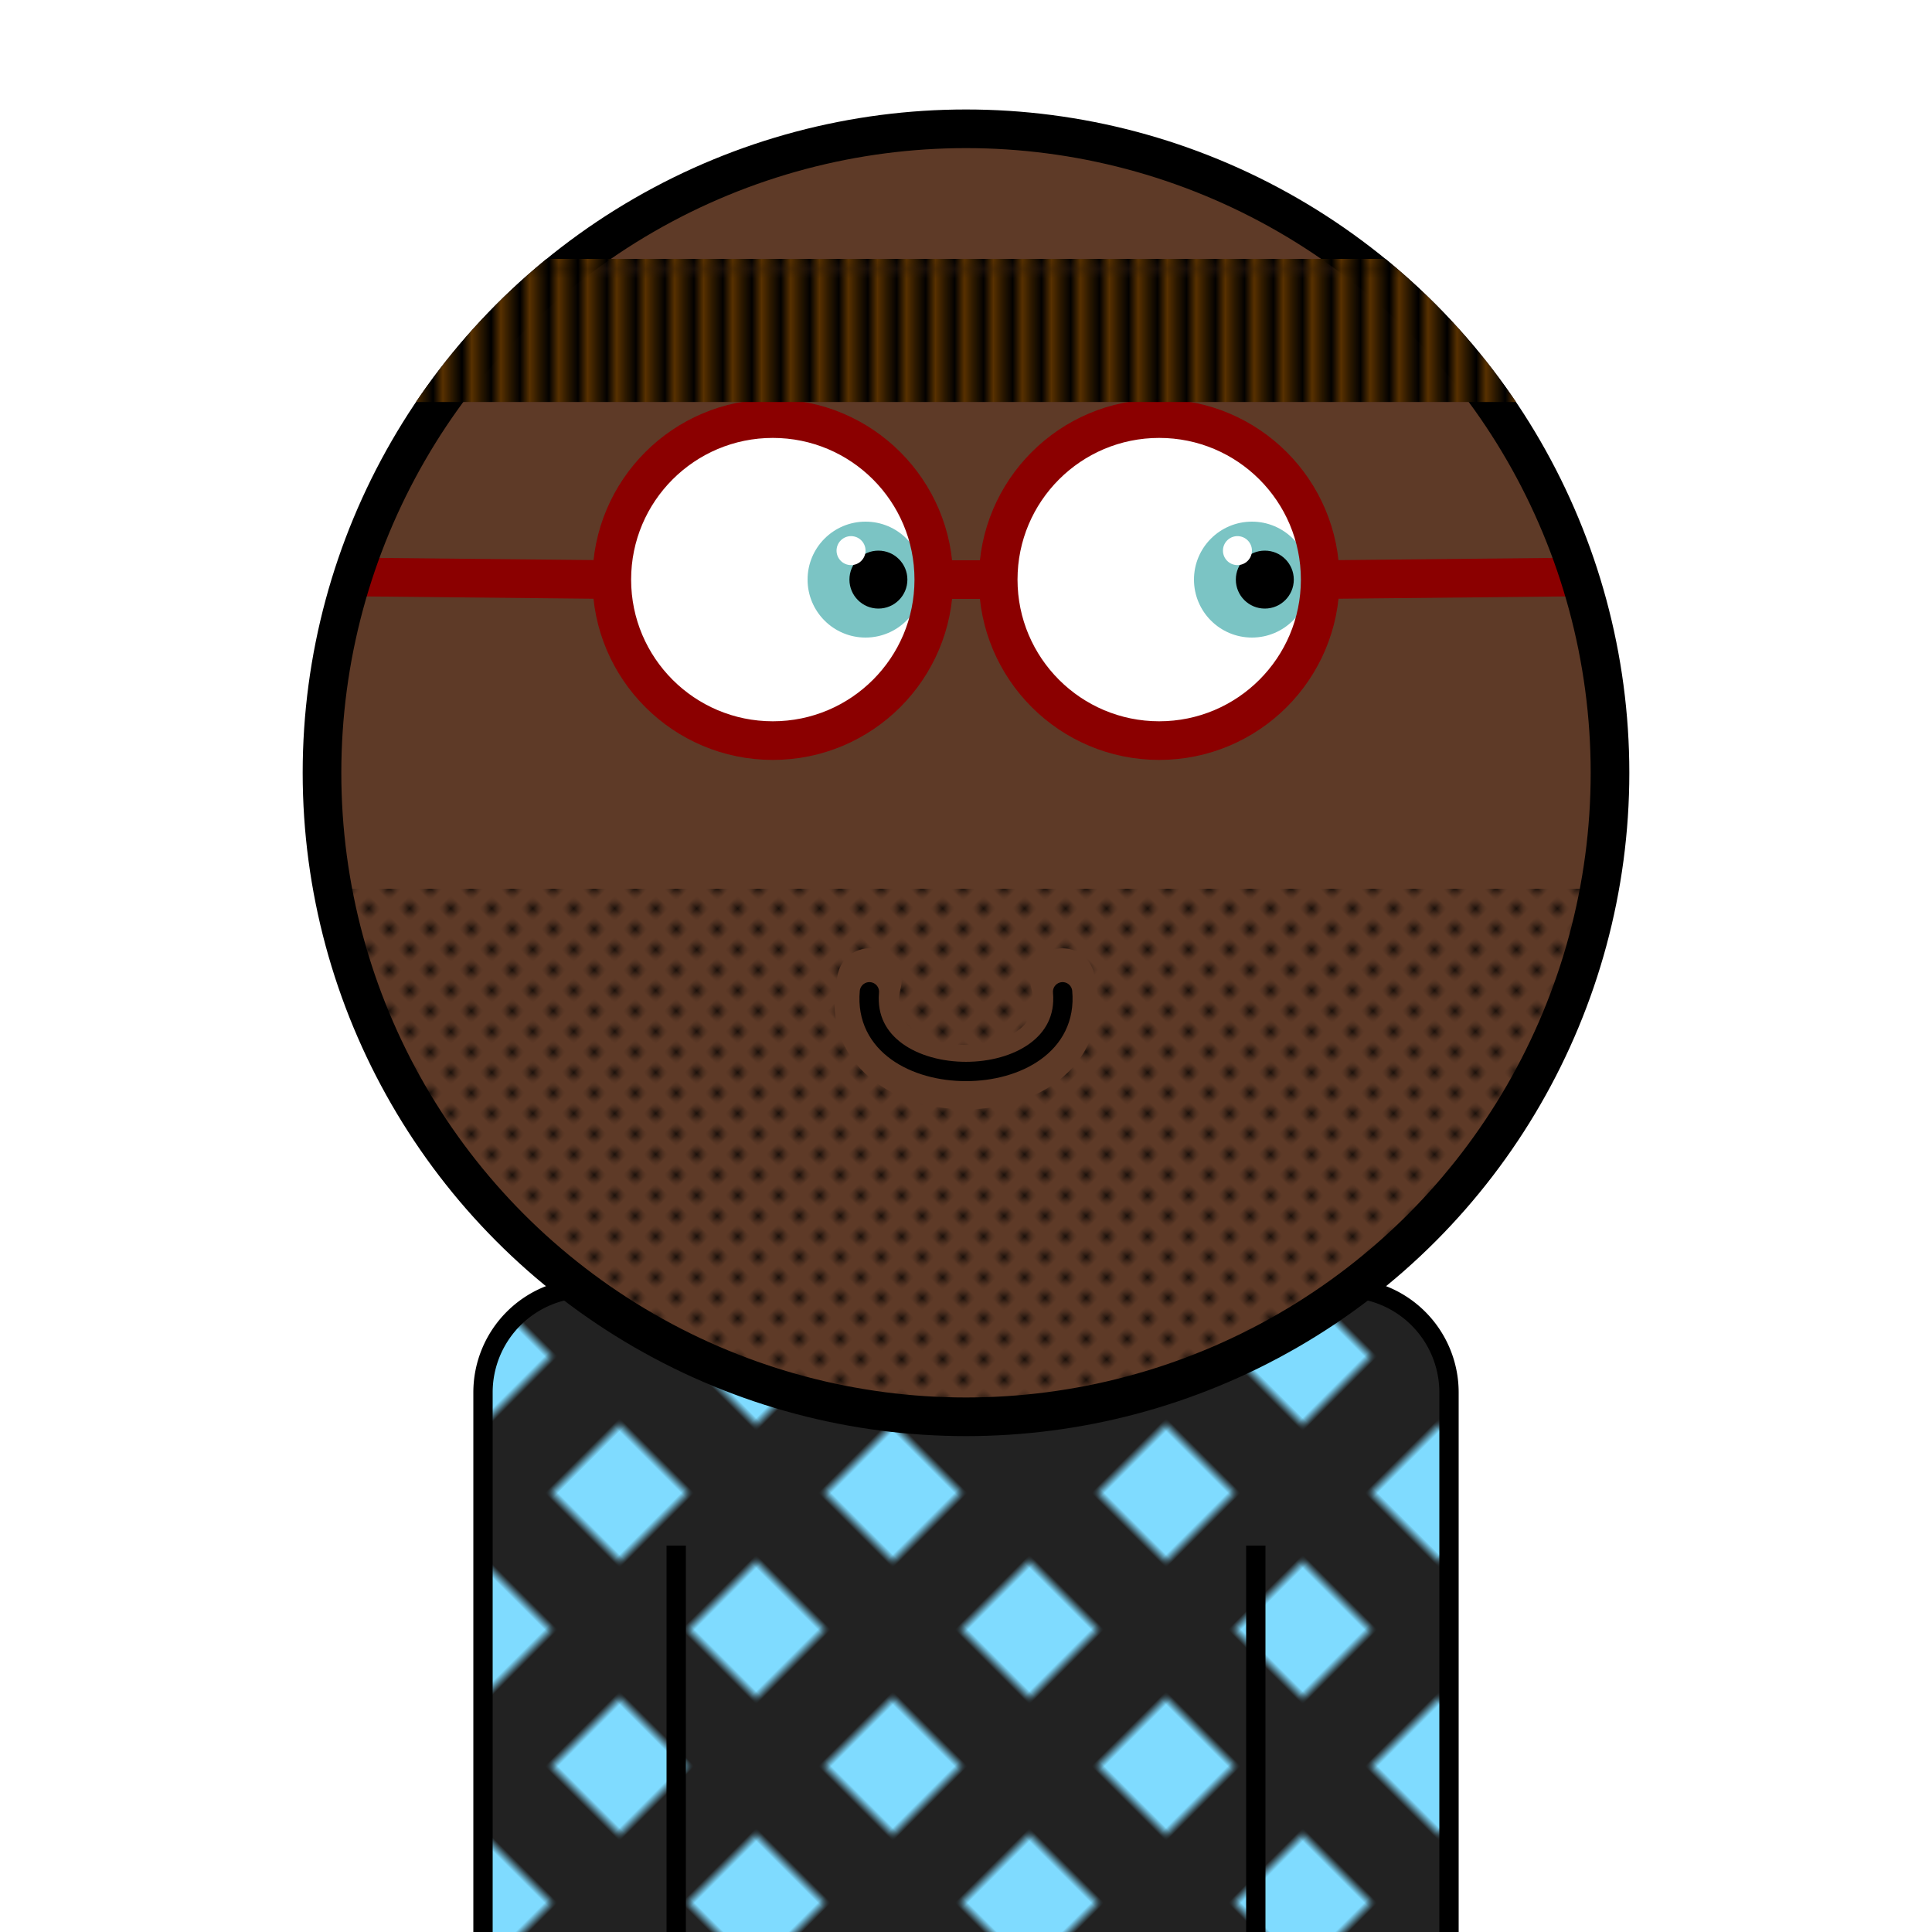 <svg xmlns="http://www.w3.org/2000/svg" id="natnerd-191712" viewBox="0 0 200 200" style="width: 200px; height: 200px;"><defs><pattern id="pattern_191712" x="0" y="0" width="20" height="20" patternUnits="userSpaceOnUse" patternTransform="rotate(45)"><rect x="0" y="0" width="200" height="200" stroke="none" fill="#222222"></rect><rect x="0" y="0" width="10" height="10" stroke="none" fill="#7fdbff"></rect></pattern></defs><path stroke="#000000" stroke-width="2" transform="translate(50, 133.333)" fill="url(#pattern_191712)" d="
        M10.811,0
        h78.378
        a10.811,10.811 0 0 1 10.811,10.811
        v58.378
        a10.811,10.811 0 0 1 -10.811,10.811
        h-78.378
        a10.811,10.811 0 0 1 -10.811,-10.811
        v-58.378
        a10.811,10.811 0 0 1 10.811,-10.811
        z
    "></path><line x1="70" y1="200" x2="70" y2="160" stroke="#000000" stroke-width="2"></line><line x1="130" y1="200" x2="130" y2="160" stroke="#000000" stroke-width="2"></line><circle id="head-191712" cx="100" cy="80" r="66.667" fill="#5e3a27"></circle><circle id="left-eye-white" cx="80" cy="60" r="16.667" fill="white"></circle><circle id="left-eye" cx="89.6" cy="60" r="6" fill="#7bc4c4"></circle><circle id="left-eye-black" cx="90.933" cy="60" r="3" fill="black"></circle><circle id="left-eye-light" cx="88.1" cy="57" r="1.5" fill="white"></circle><circle cx="120" cy="60" r="16.667" fill="white"></circle><circle cx="129.6" cy="60" r="6" fill="#7bc4c4"></circle><circle cx="130.933" cy="60" r="3" fill="black"></circle><circle cx="128.1" cy="57" r="1.5" fill="white"></circle><clipPath id="beard-cut-off-191712"><circle cx="100" cy="80" r="66.667"></circle></clipPath><defs><pattern id="beard-191712" x="0" y="0" width="2.5" height="2.5" patternUnits="userSpaceOnUse" patternTransform="rotate(45)"><circle cx="0.5" cy="0.5" r="0.5" stroke="none" fill="#000"></circle></pattern></defs><rect x="33.333" y="92" width="133.333" height="66.667" fill="url(#beard-191712)" clip-path="url(#beard-cut-off-191712)"></rect><path stroke-width="6.667" stroke="#5e3a27" fill="none" stroke-linecap="round" d="M 90 101.502 C 86.667 114.836, 113.333 114.836, 110 101.502"></path><path stroke-width="2" stroke="#000000" fill="none" stroke-linecap="round" d="M 90 102.669 C 89 113.669, 111 113.669, 110 102.669"></path><clipPath id="glasses-191712-cut-off"><circle cx="100" cy="80" r="66.667"></circle></clipPath><line x1="30.162" y1="59.663" x2="63.333" y2="60" stroke="#8b0000" stroke-width="4" clip-path="url(#glasses-191712-cut-off)"></line><circle id="mouth_stroke" cx="80" cy="60" r="16.667" fill="none" stroke="#8b0000" stroke-width="4"></circle><circle id="mouth_stroke" cx="120" cy="60" r="16.667" fill="none" stroke="#8b0000" stroke-width="4"></circle><line x1="169.838" y1="59.663" x2="136.667" y2="60" stroke="#8b0000" stroke-width="4" clip-path="url(#glasses-191712-cut-off)"></line><line x1="96.667" y1="60" x2="103.333" y2="60" stroke="#8b0000" stroke-width="4"></line><circle id="head-191712-stroke" cx="100" cy="80" r="66.667" fill="none" stroke-width="4" stroke="#000000"></circle><defs><pattern id="cap-191712" x="33.333" y="13.333" width="2.963" height="14.815" patternUnits="userSpaceOnUse"><rect x="0" y="0" width="133.333" height="14.815" fill="#000"></rect><line x1="0" y1="0" x2="0" y2="14.815" stroke="#583101" stroke-width="2.963"></line></pattern></defs><clipPath id="head_clip-191712"><circle id="head_clip" cx="100" cy="80" r="68.667"></circle></clipPath><rect x="33.333" y="26.801" width="133.333" height="14.815" fill="url(#cap-191712)" clip-path="url(#head_clip-191712)"></rect></svg>
